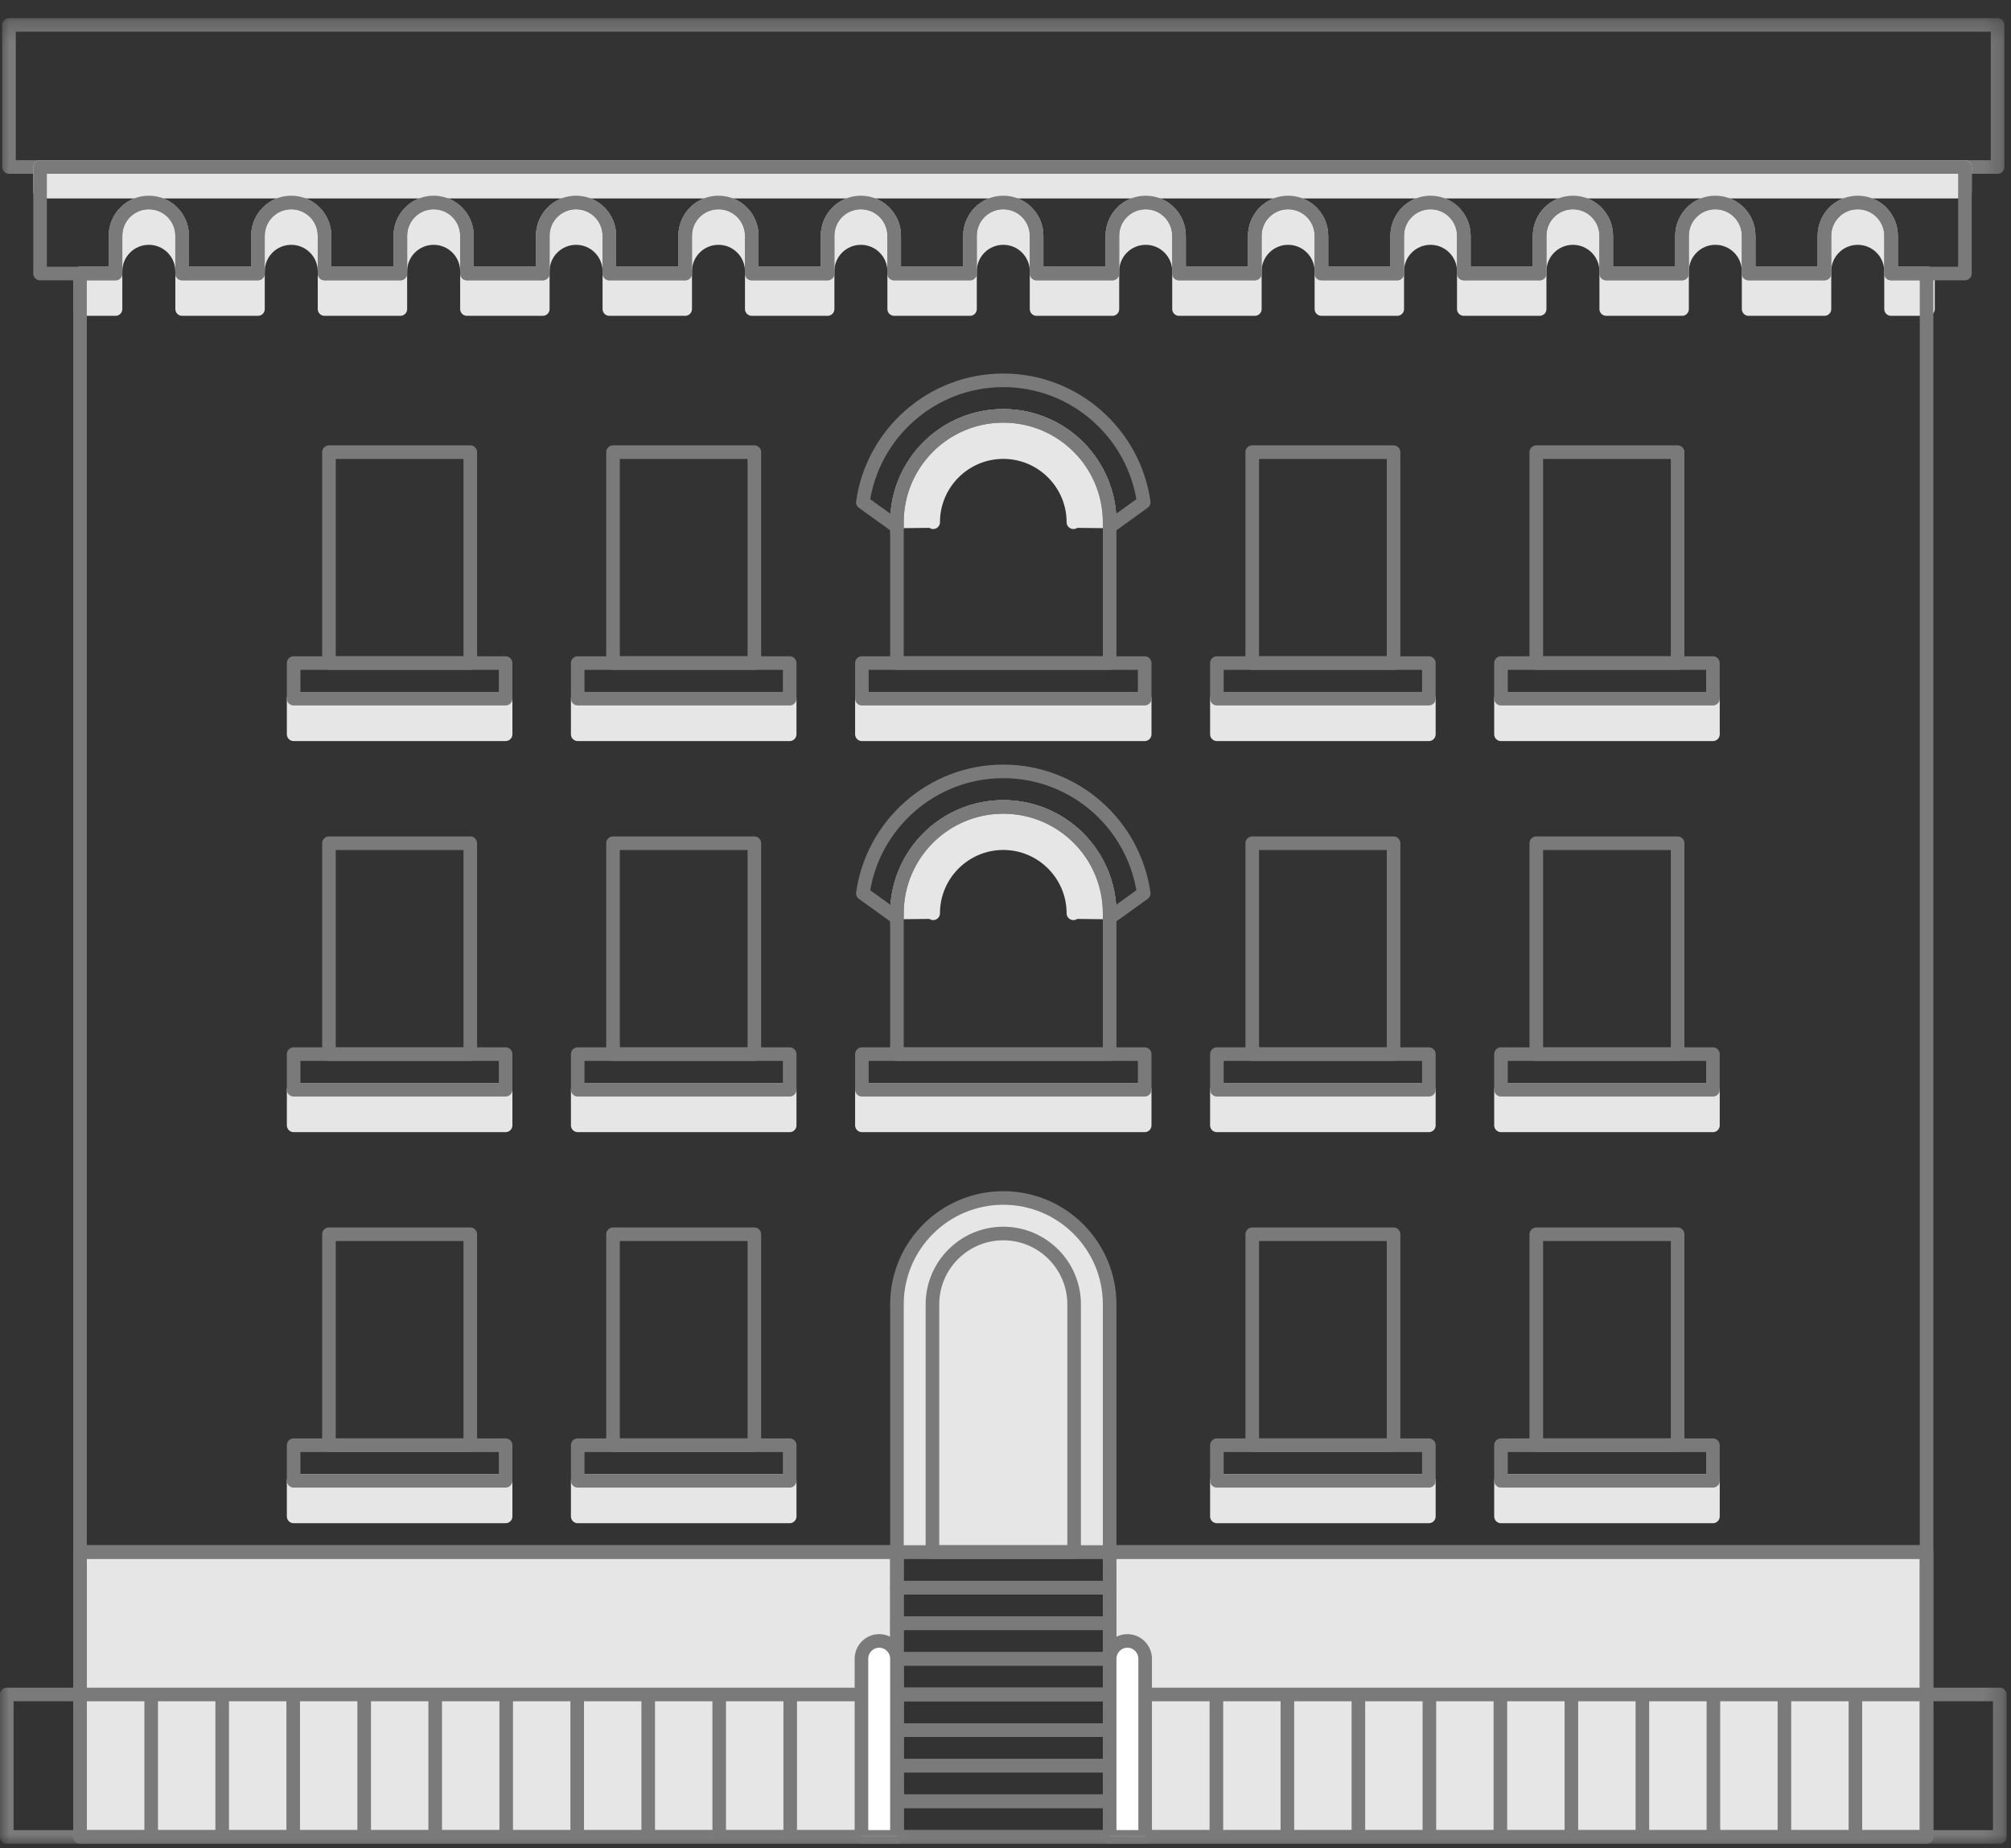<?xml version="1.0" encoding="UTF-8"?>
<svg width="111px" height="102px" viewBox="0 0 111 102" version="1.1" xmlns="http://www.w3.org/2000/svg" xmlns:xlink="http://www.w3.org/1999/xlink">
    <rect x="0" y="0" width="111" height="102" fill="#333333" stroke="none"/>
    <!-- Generator: sketchtool 59.1 (101010) - https://sketch.com -->
    <title>DDBB45D3-606A-4A80-943A-E05CE881A43F</title>
    <desc>Created with sketchtool.</desc>
    <defs>
        <polygon id="path-1" points="0 101 110.756 101 110.756 0.25 0 0.25"></polygon>
    </defs>
    <g id="Asset-Artboard-Page" stroke="none" stroke-width="1" fill="none" fill-rule="evenodd">
        <g id="icons-/-building-/-apartment-default">
            <g id="Group-168">
                <polygon id="Fill-1" fill="#E6E6E6" points="4.417 17.055 6.377 17.055 6.377 15.095 4.417 15.095"></polygon>
                <polygon id="Stroke-2" stroke="#E6E6E6" stroke-width="0.75" stroke-linejoin="round" points="4.417 17.055 6.377 17.055 6.377 15.095 4.417 15.095"></polygon>
                <polygon id="Fill-3" fill="#E6E6E6" points="104.379 17.055 106.418 17.055 106.418 15.095 104.379 15.095"></polygon>
                <polygon id="Stroke-4" stroke="#E6E6E6" stroke-width="0.75" stroke-linejoin="round" points="104.379 17.055 106.418 17.055 106.418 15.095 104.379 15.095"></polygon>
                <g id="Group-167" transform="translate(0, 0.75)">
                    <path d="M41.495,12.263 C41.495,11.248 40.672,10.426 39.657,10.426 C38.642,10.426 37.819,11.248 37.819,12.263 L37.819,14.223 C37.819,13.208 38.642,12.386 39.657,12.386 C40.672,12.386 41.495,13.208 41.495,14.223 L41.495,12.263 Z" id="Fill-5" fill="#E6E6E6"></path>
                    <path d="M41.495,12.263 C41.495,11.248 40.672,10.426 39.657,10.426 C38.642,10.426 37.819,11.248 37.819,12.263 L37.819,14.223 C37.819,13.208 38.642,12.386 39.657,12.386 C40.672,12.386 41.495,13.208 41.495,14.223 L41.495,12.263 Z" id="Stroke-7" stroke="#E6E6E6" stroke-width="0.75" stroke-linejoin="round"></path>
                    <mask id="mask-2" fill="white">
                        <use xlink:href="#path-1"></use>
                    </mask>
                    <g id="Clip-10"></g>
                    <polygon id="Fill-9" fill="#E6E6E6" mask="url(#mask-2)" points="25.774 16.305 29.96 16.305 29.96 14.345 25.774 14.345"></polygon>
                    <polygon id="Stroke-11" stroke="#E6E6E6" stroke-width="0.75" stroke-linejoin="round" mask="url(#mask-2)" points="25.774 16.305 29.96 16.305 29.96 14.345 25.774 14.345"></polygon>
                    <path d="M33.634,12.263 C33.634,11.248 32.812,10.426 31.797,10.426 C30.781,10.426 29.959,11.248 29.959,12.263 L29.959,14.223 C29.959,13.208 30.781,12.386 31.797,12.386 C32.812,12.386 33.634,13.208 33.634,14.223 L33.634,12.263 Z" id="Fill-12" fill="#E6E6E6" mask="url(#mask-2)"></path>
                    <path d="M33.634,12.263 C33.634,11.248 32.812,10.426 31.797,10.426 C30.781,10.426 29.959,11.248 29.959,12.263 L29.959,14.223 C29.959,13.208 30.781,12.386 31.797,12.386 C32.812,12.386 33.634,13.208 33.634,14.223 L33.634,12.263 Z" id="Stroke-13" stroke="#E6E6E6" stroke-width="0.75" stroke-linejoin="round" mask="url(#mask-2)"></path>
                    <polygon id="Fill-14" fill="#E6E6E6" mask="url(#mask-2)" points="33.634 16.305 37.82 16.305 37.82 14.345 33.634 14.345"></polygon>
                    <polygon id="Stroke-15" stroke="#E6E6E6" stroke-width="0.75" stroke-linejoin="round" mask="url(#mask-2)" points="33.634 16.305 37.82 16.305 37.82 14.345 33.634 14.345"></polygon>
                    <path d="M57.215,12.263 C57.215,11.248 56.393,10.426 55.378,10.426 C54.363,10.426 53.54,11.248 53.54,12.263 L53.54,14.223 C53.54,13.208 54.363,12.386 55.378,12.386 C56.393,12.386 57.215,13.208 57.215,14.223 L57.215,12.263 Z" id="Fill-16" fill="#E6E6E6" mask="url(#mask-2)"></path>
                    <path d="M57.215,12.263 C57.215,11.248 56.393,10.426 55.378,10.426 C54.363,10.426 53.54,11.248 53.54,12.263 L53.54,14.223 C53.54,13.208 54.363,12.386 55.378,12.386 C56.393,12.386 57.215,13.208 57.215,14.223 L57.215,12.263 Z" id="Stroke-17" stroke="#E6E6E6" stroke-width="0.75" stroke-linejoin="round" mask="url(#mask-2)"></path>
                    <path d="M49.356,12.263 C49.356,11.248 48.533,10.426 47.518,10.426 C46.502,10.426 45.68,11.248 45.68,12.263 L45.68,14.223 C45.68,13.208 46.502,12.386 47.518,12.386 C48.533,12.386 49.356,13.208 49.356,14.223 L49.356,12.263 Z" id="Fill-18" fill="#E6E6E6" mask="url(#mask-2)"></path>
                    <path d="M49.356,12.263 C49.356,11.248 48.533,10.426 47.518,10.426 C46.502,10.426 45.68,11.248 45.68,12.263 L45.68,14.223 C45.68,13.208 46.502,12.386 47.518,12.386 C48.533,12.386 49.356,13.208 49.356,14.223 L49.356,12.263 Z" id="Stroke-19" stroke="#E6E6E6" stroke-width="0.75" stroke-linejoin="round" mask="url(#mask-2)"></path>
                    <polygon id="Fill-20" fill="#E6E6E6" mask="url(#mask-2)" points="49.356 16.305 53.541 16.305 53.541 14.345 49.356 14.345"></polygon>
                    <polygon id="Stroke-21" stroke="#E6E6E6" stroke-width="0.75" stroke-linejoin="round" mask="url(#mask-2)" points="49.356 16.305 53.541 16.305 53.541 14.345 49.356 14.345"></polygon>
                    <path d="M10.053,12.263 C10.053,11.248 9.23,10.426 8.215,10.426 C7.2,10.426 6.377,11.248 6.377,12.263 L6.377,14.223 C6.377,13.208 7.2,12.386 8.215,12.386 C9.23,12.386 10.053,13.208 10.053,14.223 L10.053,12.263 Z" id="Fill-22" fill="#E6E6E6" mask="url(#mask-2)"></path>
                    <path d="M10.053,12.263 C10.053,11.248 9.23,10.426 8.215,10.426 C7.2,10.426 6.377,11.248 6.377,12.263 L6.377,14.223 C6.377,13.208 7.2,12.386 8.215,12.386 C9.23,12.386 10.053,13.208 10.053,14.223 L10.053,12.263 Z" id="Stroke-23" stroke="#E6E6E6" stroke-width="0.75" stroke-linejoin="round" mask="url(#mask-2)"></path>
                    <polygon id="Fill-24" fill="#E6E6E6" mask="url(#mask-2)" points="10.053 16.305 14.239 16.305 14.239 14.345 10.053 14.345"></polygon>
                    <polygon id="Stroke-25" stroke="#E6E6E6" stroke-width="0.75" stroke-linejoin="round" mask="url(#mask-2)" points="10.053 16.305 14.239 16.305 14.239 14.345 10.053 14.345"></polygon>
                    <path d="M25.774,12.263 C25.774,11.248 24.952,10.426 23.936,10.426 C22.921,10.426 22.098,11.248 22.098,12.263 L22.098,14.223 C22.098,13.208 22.921,12.386 23.936,12.386 C24.952,12.386 25.774,13.208 25.774,14.223 L25.774,12.263 Z" id="Fill-26" fill="#E6E6E6" mask="url(#mask-2)"></path>
                    <path d="M25.774,12.263 C25.774,11.248 24.952,10.426 23.936,10.426 C22.921,10.426 22.098,11.248 22.098,12.263 L22.098,14.223 C22.098,13.208 22.921,12.386 23.936,12.386 C24.952,12.386 25.774,13.208 25.774,14.223 L25.774,12.263 Z" id="Stroke-27" stroke="#E6E6E6" stroke-width="0.75" stroke-linejoin="round" mask="url(#mask-2)"></path>
                    <polygon id="Fill-28" fill="#E6E6E6" mask="url(#mask-2)" points="17.913 16.305 22.098 16.305 22.098 14.345 17.913 14.345"></polygon>
                    <polygon id="Stroke-29" stroke="#E6E6E6" stroke-width="0.75" stroke-linejoin="round" mask="url(#mask-2)" points="17.913 16.305 22.098 16.305 22.098 14.345 17.913 14.345"></polygon>
                    <path d="M17.913,12.263 C17.913,11.248 17.09,10.426 16.076,10.426 C15.06,10.426 14.239,11.248 14.239,12.263 L14.239,14.223 C14.239,13.208 15.06,12.386 16.076,12.386 C17.09,12.386 17.913,13.208 17.913,14.223 L17.913,12.263 Z" id="Fill-30" fill="#E6E6E6" mask="url(#mask-2)"></path>
                    <path d="M17.913,12.263 C17.913,11.248 17.09,10.426 16.076,10.426 C15.06,10.426 14.239,11.248 14.239,12.263 L14.239,14.223 C14.239,13.208 15.06,12.386 16.076,12.386 C17.09,12.386 17.913,13.208 17.913,14.223 L17.913,12.263 Z" id="Stroke-31" stroke="#E6E6E6" stroke-width="0.75" stroke-linejoin="round" mask="url(#mask-2)"></path>
                    <polygon id="Fill-32" fill="#E6E6E6" mask="url(#mask-2)" points="41.495 16.305 45.681 16.305 45.681 14.345 41.495 14.345"></polygon>
                    <polygon id="Stroke-33" stroke="#E6E6E6" stroke-width="0.75" stroke-linejoin="round" mask="url(#mask-2)" points="41.495 16.305 45.681 16.305 45.681 14.345 41.495 14.345"></polygon>
                    <path d="M96.518,12.263 C96.518,11.248 95.696,10.426 94.681,10.426 C93.666,10.426 92.843,11.248 92.843,12.263 L92.843,14.223 C92.843,13.208 93.666,12.386 94.681,12.386 C95.696,12.386 96.518,13.208 96.518,14.223 L96.518,12.263 Z" id="Fill-34" fill="#E6E6E6" mask="url(#mask-2)"></path>
                    <path d="M96.518,12.263 C96.518,11.248 95.696,10.426 94.681,10.426 C93.666,10.426 92.843,11.248 92.843,12.263 L92.843,14.223 C92.843,13.208 93.666,12.386 94.681,12.386 C95.696,12.386 96.518,13.208 96.518,14.223 L96.518,12.263 Z" id="Stroke-35" stroke="#E6E6E6" stroke-width="0.75" stroke-linejoin="round" mask="url(#mask-2)"></path>
                    <path d="M88.658,12.263 C88.658,11.248 87.836,10.426 86.821,10.426 C85.805,10.426 84.983,11.248 84.983,12.263 L84.983,14.223 C84.983,13.208 85.805,12.386 86.821,12.386 C87.836,12.386 88.658,13.208 88.658,14.223 L88.658,12.263 Z" id="Fill-36" fill="#E6E6E6" mask="url(#mask-2)"></path>
                    <path d="M88.658,12.263 C88.658,11.248 87.836,10.426 86.821,10.426 C85.805,10.426 84.983,11.248 84.983,12.263 L84.983,14.223 C84.983,13.208 85.805,12.386 86.821,12.386 C87.836,12.386 88.658,13.208 88.658,14.223 L88.658,12.263 Z" id="Stroke-37" stroke="#E6E6E6" stroke-width="0.75" stroke-linejoin="round" mask="url(#mask-2)"></path>
                    <polygon id="Fill-38" fill="#E6E6E6" mask="url(#mask-2)" points="96.518 16.305 100.704 16.305 100.704 14.345 96.518 14.345"></polygon>
                    <polygon id="Stroke-39" stroke="#E6E6E6" stroke-width="0.75" stroke-linejoin="round" mask="url(#mask-2)" points="96.518 16.305 100.704 16.305 100.704 14.345 96.518 14.345"></polygon>
                    <polygon id="Fill-40" fill="#E6E6E6" mask="url(#mask-2)" points="88.658 16.305 92.844 16.305 92.844 14.345 88.658 14.345"></polygon>
                    <polygon id="Stroke-41" stroke="#E6E6E6" stroke-width="0.75" stroke-linejoin="round" mask="url(#mask-2)" points="88.658 16.305 92.844 16.305 92.844 14.345 88.658 14.345"></polygon>
                    <path d="M104.379,12.263 C104.379,11.248 103.556,10.426 102.541,10.426 C101.526,10.426 100.703,11.248 100.703,12.263 L100.703,14.223 C100.703,13.208 101.526,12.386 102.541,12.386 C103.556,12.386 104.379,13.208 104.379,14.223 L104.379,12.263 Z" id="Fill-42" fill="#E6E6E6" mask="url(#mask-2)"></path>
                    <path d="M104.379,12.263 C104.379,11.248 103.556,10.426 102.541,10.426 C101.526,10.426 100.703,11.248 100.703,12.263 L100.703,14.223 C100.703,13.208 101.526,12.386 102.541,12.386 C103.556,12.386 104.379,13.208 104.379,14.223 L104.379,12.263 Z" id="Stroke-43" stroke="#E6E6E6" stroke-width="0.75" stroke-linejoin="round" mask="url(#mask-2)"></path>
                    <polygon id="Fill-44" fill="#E6E6E6" mask="url(#mask-2)" points="57.215 16.305 61.401 16.305 61.401 14.345 57.215 14.345"></polygon>
                    <polygon id="Stroke-45" stroke="#E6E6E6" stroke-width="0.75" stroke-linejoin="round" mask="url(#mask-2)" points="57.215 16.305 61.401 16.305 61.401 14.345 57.215 14.345"></polygon>
                    <polygon id="Fill-46" fill="#E6E6E6" mask="url(#mask-2)" points="65.077 16.305 69.263 16.305 69.263 14.345 65.077 14.345"></polygon>
                    <polygon id="Stroke-47" stroke="#E6E6E6" stroke-width="0.75" stroke-linejoin="round" mask="url(#mask-2)" points="65.077 16.305 69.263 16.305 69.263 14.345 65.077 14.345"></polygon>
                    <path d="M72.937,12.263 C72.937,11.248 72.114,10.426 71.099,10.426 C70.084,10.426 69.262,11.248 69.262,12.263 L69.262,14.223 C69.262,13.208 70.084,12.386 71.099,12.386 C72.114,12.386 72.937,13.208 72.937,14.223 L72.937,12.263 Z" id="Fill-48" fill="#E6E6E6" mask="url(#mask-2)"></path>
                    <path d="M72.937,12.263 C72.937,11.248 72.114,10.426 71.099,10.426 C70.084,10.426 69.262,11.248 69.262,12.263 L69.262,14.223 C69.262,13.208 70.084,12.386 71.099,12.386 C72.114,12.386 72.937,13.208 72.937,14.223 L72.937,12.263 Z" id="Stroke-49" stroke="#E6E6E6" stroke-width="0.75" stroke-linejoin="round" mask="url(#mask-2)"></path>
                    <polygon id="Fill-50" fill="#E6E6E6" mask="url(#mask-2)" points="80.797 16.305 84.983 16.305 84.983 14.345 80.797 14.345"></polygon>
                    <polygon id="Stroke-51" stroke="#E6E6E6" stroke-width="0.75" stroke-linejoin="round" mask="url(#mask-2)" points="80.797 16.305 84.983 16.305 84.983 14.345 80.797 14.345"></polygon>
                    <path d="M65.077,12.263 C65.077,11.248 64.254,10.426 63.239,10.426 C62.224,10.426 61.401,11.248 61.401,12.263 L61.401,14.223 C61.401,13.208 62.224,12.386 63.239,12.386 C64.254,12.386 65.077,13.208 65.077,14.223 L65.077,12.263 Z" id="Fill-52" fill="#E6E6E6" mask="url(#mask-2)"></path>
                    <path d="M65.077,12.263 C65.077,11.248 64.254,10.426 63.239,10.426 C62.224,10.426 61.401,11.248 61.401,12.263 L61.401,14.223 C61.401,13.208 62.224,12.386 63.239,12.386 C64.254,12.386 65.077,13.208 65.077,14.223 L65.077,12.263 Z" id="Stroke-53" stroke="#E6E6E6" stroke-width="0.75" stroke-linejoin="round" mask="url(#mask-2)"></path>
                    <polygon id="Fill-54" fill="#E6E6E6" mask="url(#mask-2)" points="72.937 16.305 77.123 16.305 77.123 14.345 72.937 14.345"></polygon>
                    <polygon id="Stroke-55" stroke="#E6E6E6" stroke-width="0.75" stroke-linejoin="round" mask="url(#mask-2)" points="72.937 16.305 77.123 16.305 77.123 14.345 72.937 14.345"></polygon>
                    <path d="M80.797,12.263 C80.797,11.248 79.975,10.426 78.959,10.426 C77.944,10.426 77.122,11.248 77.122,12.263 L77.122,14.223 C77.122,13.208 77.944,12.386 78.959,12.386 C79.975,12.386 80.797,13.208 80.797,14.223 L80.797,12.263 Z" id="Fill-56" fill="#E6E6E6" mask="url(#mask-2)"></path>
                    <path d="M80.797,12.263 C80.797,11.248 79.975,10.426 78.959,10.426 C77.944,10.426 77.122,11.248 77.122,12.263 L77.122,14.223 C77.122,13.208 77.944,12.386 78.959,12.386 C79.975,12.386 80.797,13.208 80.797,14.223 L80.797,12.263 Z" id="Stroke-57" stroke="#E6E6E6" stroke-width="0.75" stroke-linejoin="round" mask="url(#mask-2)"></path>
                    <path d="M55.378,22.2 C52.15,22.2 49.534,24.804 49.51,28.026 L51.508,28.003 L51.508,28.071 C51.508,25.937 53.244,24.2 55.378,24.2 C57.512,24.2 59.248,25.937 59.248,28.071 L59.248,28.004 L61.246,28.026 C61.222,24.804 58.606,22.2 55.378,22.2" id="Fill-58" fill="#E6E6E6" mask="url(#mask-2)"></path>
                    <path d="M55.378,22.2 C52.15,22.2 49.534,24.804 49.51,28.026 L51.508,28.003 L51.508,28.071 C51.508,25.937 53.244,24.2 55.378,24.2 C57.512,24.2 59.248,25.937 59.248,28.071 L59.248,28.004 L61.246,28.026 C61.222,24.804 58.606,22.2 55.378,22.2 Z" id="Stroke-59" stroke="#E6E6E6" stroke-width="0.75" stroke-linejoin="round" mask="url(#mask-2)"></path>
                    <path d="M55.378,43.782 C52.15,43.782 49.534,46.386 49.51,49.607 L51.508,49.585 L51.508,49.653 C51.508,47.519 53.244,45.782 55.378,45.782 C57.512,45.782 59.248,47.519 59.248,49.653 L59.248,49.586 L61.246,49.608 C61.222,46.386 58.606,43.782 55.378,43.782" id="Fill-60" fill="#E6E6E6" mask="url(#mask-2)"></path>
                    <path d="M55.378,43.782 C52.15,43.782 49.534,46.386 49.51,49.607 L51.508,49.585 L51.508,49.653 C51.508,47.519 53.244,45.782 55.378,45.782 C57.512,45.782 59.248,47.519 59.248,49.653 L59.248,49.586 L61.246,49.608 C61.222,46.386 58.606,43.782 55.378,43.782 Z" id="Stroke-61" stroke="#E6E6E6" stroke-width="0.75" stroke-linejoin="round" mask="url(#mask-2)"></path>
                    <polygon id="Fill-62" fill="#E6E6E6" mask="url(#mask-2)" points="16.208 39.773 27.908 39.773 27.908 37.808 16.208 37.808"></polygon>
                    <polygon id="Stroke-63" stroke="#E6E6E6" stroke-width="0.75" stroke-linejoin="round" mask="url(#mask-2)" points="16.208 39.773 27.908 39.773 27.908 37.808 16.208 37.808"></polygon>
                    <polygon id="Fill-64" fill="#E6E6E6" mask="url(#mask-2)" points="31.888 39.773 43.588 39.773 43.588 37.808 31.888 37.808"></polygon>
                    <polygon id="Stroke-65" stroke="#E6E6E6" stroke-width="0.75" stroke-linejoin="round" mask="url(#mask-2)" points="31.888 39.773 43.588 39.773 43.588 37.808 31.888 37.808"></polygon>
                    <polygon id="Fill-66" fill="#E6E6E6" mask="url(#mask-2)" points="82.849 39.773 94.548 39.773 94.548 37.808 82.849 37.808"></polygon>
                    <polygon id="Stroke-67" stroke="#E6E6E6" stroke-width="0.75" stroke-linejoin="round" mask="url(#mask-2)" points="82.849 39.773 94.548 39.773 94.548 37.808 82.849 37.808"></polygon>
                    <polygon id="Fill-68" fill="#E6E6E6" mask="url(#mask-2)" points="67.168 39.773 78.868 39.773 78.868 37.808 67.168 37.808"></polygon>
                    <polygon id="Stroke-69" stroke="#E6E6E6" stroke-width="0.75" stroke-linejoin="round" mask="url(#mask-2)" points="67.168 39.773 78.868 39.773 78.868 37.808 67.168 37.808"></polygon>
                    <polygon id="Fill-70" fill="#E6E6E6" mask="url(#mask-2)" points="47.574 39.773 63.183 39.773 63.183 37.808 47.574 37.808"></polygon>
                    <polygon id="Stroke-71" stroke="#E6E6E6" stroke-width="0.75" stroke-linejoin="round" mask="url(#mask-2)" points="47.574 39.773 63.183 39.773 63.183 37.808 47.574 37.808"></polygon>
                    <polygon id="Fill-72" fill="#E6E6E6" mask="url(#mask-2)" points="16.208 61.355 27.908 61.355 27.908 59.39 16.208 59.39"></polygon>
                    <polygon id="Stroke-73" stroke="#E6E6E6" stroke-width="0.75" stroke-linejoin="round" mask="url(#mask-2)" points="16.208 61.355 27.908 61.355 27.908 59.39 16.208 59.39"></polygon>
                    <polygon id="Fill-74" fill="#E6E6E6" mask="url(#mask-2)" points="31.888 61.355 43.588 61.355 43.588 59.39 31.888 59.39"></polygon>
                    <polygon id="Stroke-75" stroke="#E6E6E6" stroke-width="0.75" stroke-linejoin="round" mask="url(#mask-2)" points="31.888 61.355 43.588 61.355 43.588 59.39 31.888 59.39"></polygon>
                    <polygon id="Fill-76" fill="#E6E6E6" mask="url(#mask-2)" points="82.849 61.355 94.548 61.355 94.548 59.39 82.849 59.39"></polygon>
                    <polygon id="Stroke-77" stroke="#E6E6E6" stroke-width="0.75" stroke-linejoin="round" mask="url(#mask-2)" points="82.849 61.355 94.548 61.355 94.548 59.39 82.849 59.39"></polygon>
                    <polygon id="Fill-78" fill="#E6E6E6" mask="url(#mask-2)" points="67.168 61.355 78.868 61.355 78.868 59.39 67.168 59.39"></polygon>
                    <polygon id="Stroke-79" stroke="#E6E6E6" stroke-width="0.75" stroke-linejoin="round" mask="url(#mask-2)" points="67.168 61.355 78.868 61.355 78.868 59.39 67.168 59.39"></polygon>
                    <polygon id="Fill-80" fill="#E6E6E6" mask="url(#mask-2)" points="47.574 61.355 63.183 61.355 63.183 59.39 47.574 59.39"></polygon>
                    <polygon id="Stroke-81" stroke="#E6E6E6" stroke-width="0.75" stroke-linejoin="round" mask="url(#mask-2)" points="47.574 61.355 63.183 61.355 63.183 59.39 47.574 59.39"></polygon>
                    <polygon id="Fill-82" fill="#E6E6E6" mask="url(#mask-2)" points="16.208 82.937 27.908 82.937 27.908 80.972 16.208 80.972"></polygon>
                    <polygon id="Stroke-83" stroke="#E6E6E6" stroke-width="0.75" stroke-linejoin="round" mask="url(#mask-2)" points="16.208 82.937 27.908 82.937 27.908 80.972 16.208 80.972"></polygon>
                    <polygon id="Fill-84" fill="#E6E6E6" mask="url(#mask-2)" points="31.888 82.937 43.588 82.937 43.588 80.972 31.888 80.972"></polygon>
                    <polygon id="Stroke-85" stroke="#E6E6E6" stroke-width="0.75" stroke-linejoin="round" mask="url(#mask-2)" points="31.888 82.937 43.588 82.937 43.588 80.972 31.888 80.972"></polygon>
                    <polygon id="Fill-86" fill="#E6E6E6" mask="url(#mask-2)" points="82.849 82.937 94.548 82.937 94.548 80.972 82.849 80.972"></polygon>
                    <polygon id="Stroke-87" stroke="#E6E6E6" stroke-width="0.75" stroke-linejoin="round" mask="url(#mask-2)" points="82.849 82.937 94.548 82.937 94.548 80.972 82.849 80.972"></polygon>
                    <polygon id="Fill-88" fill="#E6E6E6" mask="url(#mask-2)" points="67.168 82.937 78.868 82.937 78.868 80.972 67.168 80.972"></polygon>
                    <polygon id="Stroke-89" stroke="#E6E6E6" stroke-width="0.75" stroke-linejoin="round" mask="url(#mask-2)" points="67.168 82.937 78.868 82.937 78.868 80.972 67.168 80.972"></polygon>
                    <polygon id="Fill-90" fill="#E6E6E6" mask="url(#mask-2)" points="61.248 100.625 106.339 100.625 106.339 84.904 61.248 84.904"></polygon>
                    <polygon id="Stroke-91" stroke="#7A7A7A" stroke-width="0.75" stroke-linejoin="round" mask="url(#mask-2)" points="61.248 100.625 106.339 100.625 106.339 84.904 61.248 84.904"></polygon>
                    <polygon id="Fill-92" fill="#E6E6E6" mask="url(#mask-2)" points="4.417 100.625 49.508 100.625 49.508 84.904 4.417 84.904"></polygon>
                    <polygon id="Stroke-93" stroke="#7A7A7A" stroke-width="0.75" stroke-linejoin="round" mask="url(#mask-2)" points="4.417 100.625 49.508 100.625 49.508 84.904 4.417 84.904"></polygon>
                    <path d="M104.379,14.345 L104.379,12.262 C104.379,11.248 103.556,10.425 102.541,10.425 C101.526,10.425 100.703,11.248 100.703,12.262 L100.703,14.345 L96.518,14.345 L96.518,12.262 C96.518,11.248 95.695,10.425 94.681,10.425 C93.666,10.425 92.843,11.248 92.843,12.262 L92.843,14.345 L88.657,14.345 L88.657,12.262 C88.657,11.248 87.835,10.425 86.82,10.425 C85.805,10.425 84.983,11.248 84.983,12.262 L84.983,14.345 L80.797,14.345 L80.797,12.262 C80.797,11.248 79.975,10.425 78.959,10.425 C77.944,10.425 77.122,11.248 77.122,12.262 L77.122,14.345 L72.937,14.345 L72.937,12.262 C72.937,11.248 72.113,10.425 71.099,10.425 C70.084,10.425 69.262,11.248 69.262,12.262 L69.262,14.345 L65.076,14.345 L65.076,12.262 C65.076,11.248 64.253,10.425 63.238,10.425 C62.224,10.425 61.4,11.248 61.4,12.262 L61.4,14.345 L57.216,14.345 L57.216,12.262 C57.216,11.248 56.393,10.425 55.378,10.425 C54.363,10.425 53.54,11.248 53.54,12.262 L53.54,14.345 L49.355,14.345 L49.355,12.262 C49.355,11.248 48.532,10.425 47.518,10.425 C46.503,10.425 45.68,11.248 45.68,12.262 L45.68,14.345 L41.494,14.345 L41.494,12.262 C41.494,11.248 40.672,10.425 39.657,10.425 C38.642,10.425 37.819,11.248 37.819,12.262 L37.819,14.345 L33.634,14.345 L33.634,12.262 C33.634,11.248 32.812,10.425 31.796,10.425 C30.781,10.425 29.959,11.248 29.959,12.262 L29.959,14.345 L25.774,14.345 L25.774,12.262 C25.774,11.248 24.95,10.425 23.936,10.425 C22.921,10.425 22.099,11.248 22.099,12.262 L22.099,14.345 L17.913,14.345 L17.913,12.262 C17.913,11.248 17.09,10.425 16.075,10.425 C15.061,10.425 14.237,11.248 14.237,12.262 L14.237,14.345 L10.052,14.345 L10.052,12.262 C10.052,11.248 9.23,10.425 8.215,10.425 C7.2,10.425 6.377,11.248 6.377,12.262 L6.377,14.345 L4.417,14.345 L4.417,100.625 L106.339,100.625 L106.339,14.345 L104.379,14.345 Z" id="Stroke-94" stroke="#7A7A7A" stroke-width="0.75" stroke-linejoin="round" mask="url(#mask-2)"></path>
                    <polygon id="Stroke-95" stroke="#7A7A7A" stroke-width="0.75" stroke-linejoin="round" mask="url(#mask-2)" points="0.497 8.465 110.259 8.465 110.259 0.625 0.497 0.625"></polygon>
                    <polygon id="Fill-96" fill="#E6E6E6" mask="url(#mask-2)" points="2.212 9.827 108.457 9.827 108.457 8.465 2.212 8.465"></polygon>
                    <polygon id="Stroke-97" stroke="#E6E6E6" stroke-width="0.75" stroke-linejoin="round" mask="url(#mask-2)" points="2.212 9.827 108.457 9.827 108.457 8.465 2.212 8.465"></polygon>
                    <path d="M2.212,8.465 L2.212,14.345 L6.377,14.345 L6.377,12.262 C6.377,11.248 7.2,10.425 8.215,10.425 C9.23,10.425 10.052,11.248 10.052,12.262 L10.052,14.345 L14.237,14.345 L14.237,12.262 C14.237,11.248 15.061,10.425 16.075,10.425 C17.09,10.425 17.913,11.248 17.913,12.262 L17.913,14.345 L22.099,14.345 L22.099,12.262 C22.099,11.248 22.921,10.425 23.936,10.425 C24.95,10.425 25.774,11.248 25.774,12.262 L25.774,14.345 L29.959,14.345 L29.959,12.262 C29.959,11.248 30.781,10.425 31.796,10.425 C32.812,10.425 33.634,11.248 33.634,12.262 L33.634,14.345 L37.819,14.345 L37.819,12.262 C37.819,11.248 38.642,10.425 39.657,10.425 C40.672,10.425 41.494,11.248 41.494,12.262 L41.494,14.345 L45.68,14.345 L45.68,12.262 C45.68,11.248 46.503,10.425 47.518,10.425 C48.532,10.425 49.355,11.248 49.355,12.262 L49.355,14.345 L53.54,14.345 L53.54,12.262 C53.54,11.248 54.363,10.425 55.378,10.425 C56.393,10.425 57.216,11.248 57.216,12.262 L57.216,14.345 L61.4,14.345 L61.4,12.262 C61.4,11.248 62.224,10.425 63.238,10.425 C64.253,10.425 65.076,11.248 65.076,12.262 L65.076,14.345 L69.262,14.345 L69.262,12.262 C69.262,11.248 70.084,10.425 71.099,10.425 C72.113,10.425 72.937,11.248 72.937,12.262 L72.937,14.345 L77.122,14.345 L77.122,12.262 C77.122,11.248 77.944,10.425 78.959,10.425 C79.975,10.425 80.797,11.248 80.797,12.262 L80.797,14.345 L84.983,14.345 L84.983,12.262 C84.983,11.248 85.805,10.425 86.82,10.425 C87.835,10.425 88.657,11.248 88.657,12.262 L88.657,14.345 L92.843,14.345 L92.843,12.262 C92.843,11.248 93.666,10.425 94.681,10.425 C95.695,10.425 96.518,11.248 96.518,12.262 L96.518,14.345 L100.703,14.345 L100.703,12.262 C100.703,11.248 101.526,10.425 102.541,10.425 C103.556,10.425 104.379,11.248 104.379,12.262 L104.379,14.345 L108.457,14.345 L108.457,8.465 L2.212,8.465 Z" id="Stroke-98" stroke="#7A7A7A" stroke-width="0.75" stroke-linejoin="round" mask="url(#mask-2)"></path>
                    <polygon id="Stroke-99" stroke="#7A7A7A" stroke-width="0.75" stroke-linejoin="round" mask="url(#mask-2)" points="0.375 100.625 110.381 100.625 110.381 92.764 0.375 92.764"></polygon>
                    <line x1="67.14" y1="100.625" x2="67.14" y2="92.764" id="Stroke-100" stroke="#7A7A7A" stroke-width="0.75" stroke-linejoin="round" mask="url(#mask-2)"></line>
                    <line x1="71.059" y1="100.625" x2="71.059" y2="92.764" id="Stroke-101" stroke="#7A7A7A" stroke-width="0.75" stroke-linejoin="round" mask="url(#mask-2)"></line>
                    <line x1="74.978" y1="100.625" x2="74.978" y2="92.764" id="Stroke-102" stroke="#7A7A7A" stroke-width="0.75" stroke-linejoin="round" mask="url(#mask-2)"></line>
                    <line x1="78.897" y1="100.625" x2="78.897" y2="92.764" id="Stroke-103" stroke="#7A7A7A" stroke-width="0.75" stroke-linejoin="round" mask="url(#mask-2)"></line>
                    <line x1="82.816" y1="100.625" x2="82.816" y2="92.764" id="Stroke-104" stroke="#7A7A7A" stroke-width="0.75" stroke-linejoin="round" mask="url(#mask-2)"></line>
                    <line x1="86.735" y1="100.625" x2="86.735" y2="92.764" id="Stroke-105" stroke="#7A7A7A" stroke-width="0.75" stroke-linejoin="round" mask="url(#mask-2)"></line>
                    <line x1="90.654" y1="100.625" x2="90.654" y2="92.764" id="Stroke-106" stroke="#7A7A7A" stroke-width="0.75" stroke-linejoin="round" mask="url(#mask-2)"></line>
                    <line x1="94.574" y1="100.625" x2="94.574" y2="92.764" id="Stroke-107" stroke="#7A7A7A" stroke-width="0.75" stroke-linejoin="round" mask="url(#mask-2)"></line>
                    <line x1="98.493" y1="100.625" x2="98.493" y2="92.764" id="Stroke-108" stroke="#7A7A7A" stroke-width="0.75" stroke-linejoin="round" mask="url(#mask-2)"></line>
                    <line x1="102.412" y1="100.625" x2="102.412" y2="92.764" id="Stroke-109" stroke="#7A7A7A" stroke-width="0.75" stroke-linejoin="round" mask="url(#mask-2)"></line>
                    <line x1="43.617" y1="100.625" x2="43.617" y2="92.764" id="Stroke-110" stroke="#7A7A7A" stroke-width="0.75" stroke-linejoin="round" mask="url(#mask-2)"></line>
                    <line x1="39.698" y1="100.625" x2="39.698" y2="92.764" id="Stroke-111" stroke="#7A7A7A" stroke-width="0.75" stroke-linejoin="round" mask="url(#mask-2)"></line>
                    <line x1="35.779" y1="100.625" x2="35.779" y2="92.764" id="Stroke-112" stroke="#7A7A7A" stroke-width="0.75" stroke-linejoin="round" mask="url(#mask-2)"></line>
                    <line x1="31.86" y1="100.625" x2="31.86" y2="92.764" id="Stroke-113" stroke="#7A7A7A" stroke-width="0.75" stroke-linejoin="round" mask="url(#mask-2)"></line>
                    <line x1="27.941" y1="100.625" x2="27.941" y2="92.764" id="Stroke-114" stroke="#7A7A7A" stroke-width="0.75" stroke-linejoin="round" mask="url(#mask-2)"></line>
                    <line x1="24.021" y1="100.625" x2="24.021" y2="92.764" id="Stroke-115" stroke="#7A7A7A" stroke-width="0.75" stroke-linejoin="round" mask="url(#mask-2)"></line>
                    <line x1="20.102" y1="100.625" x2="20.102" y2="92.764" id="Stroke-116" stroke="#7A7A7A" stroke-width="0.75" stroke-linejoin="round" mask="url(#mask-2)"></line>
                    <line x1="16.183" y1="100.625" x2="16.183" y2="92.764" id="Stroke-117" stroke="#7A7A7A" stroke-width="0.75" stroke-linejoin="round" mask="url(#mask-2)"></line>
                    <line x1="12.264" y1="100.625" x2="12.264" y2="92.764" id="Stroke-118" stroke="#7A7A7A" stroke-width="0.75" stroke-linejoin="round" mask="url(#mask-2)"></line>
                    <line x1="8.345" y1="100.625" x2="8.345" y2="92.764" id="Stroke-119" stroke="#7A7A7A" stroke-width="0.75" stroke-linejoin="round" mask="url(#mask-2)"></line>
                    <polygon id="Stroke-120" stroke="#7A7A7A" stroke-width="0.75" stroke-linejoin="round" mask="url(#mask-2)" points="18.157 35.843 25.958 35.843 25.958 24.203 18.157 24.203"></polygon>
                    <polygon id="Stroke-121" stroke="#7A7A7A" stroke-width="0.75" stroke-linejoin="round" mask="url(#mask-2)" points="16.208 37.808 27.908 37.808 27.908 35.843 16.208 35.843"></polygon>
                    <polygon id="Stroke-122" stroke="#7A7A7A" stroke-width="0.75" stroke-linejoin="round" mask="url(#mask-2)" points="33.837 35.843 41.638 35.843 41.638 24.203 33.837 24.203"></polygon>
                    <polygon id="Stroke-123" stroke="#7A7A7A" stroke-width="0.75" stroke-linejoin="round" mask="url(#mask-2)" points="31.888 37.808 43.588 37.808 43.588 35.843 31.888 35.843"></polygon>
                    <polygon id="Stroke-124" stroke="#7A7A7A" stroke-width="0.75" stroke-linejoin="round" mask="url(#mask-2)" points="84.798 35.843 92.599 35.843 92.599 24.203 84.798 24.203"></polygon>
                    <polygon id="Stroke-125" stroke="#7A7A7A" stroke-width="0.75" stroke-linejoin="round" mask="url(#mask-2)" points="82.849 37.808 94.548 37.808 94.548 35.843 82.849 35.843"></polygon>
                    <polygon id="Stroke-126" stroke="#7A7A7A" stroke-width="0.75" stroke-linejoin="round" mask="url(#mask-2)" points="69.119 35.843 76.919 35.843 76.919 24.203 69.119 24.203"></polygon>
                    <polygon id="Stroke-127" stroke="#7A7A7A" stroke-width="0.75" stroke-linejoin="round" mask="url(#mask-2)" points="67.168 37.808 78.868 37.808 78.868 35.843 67.168 35.843"></polygon>
                    <polygon id="Stroke-128" stroke="#7A7A7A" stroke-width="0.75" stroke-linejoin="round" mask="url(#mask-2)" points="47.574 37.808 63.183 37.808 63.183 35.843 47.574 35.843"></polygon>
                    <path d="M55.378,22.2 C52.136,22.2 49.508,24.828 49.508,28.07 L49.508,35.843 L61.248,35.843 L61.248,28.07 C61.248,24.828 58.62,22.2 55.378,22.2 Z" id="Stroke-129" stroke="#7A7A7A" stroke-width="0.75" stroke-linejoin="round" mask="url(#mask-2)"></path>
                    <polygon id="Stroke-130" stroke="#7A7A7A" stroke-width="0.75" stroke-linejoin="round" mask="url(#mask-2)" points="18.157 57.425 25.958 57.425 25.958 45.785 18.157 45.785"></polygon>
                    <polygon id="Stroke-131" stroke="#7A7A7A" stroke-width="0.75" stroke-linejoin="round" mask="url(#mask-2)" points="16.208 59.39 27.908 59.39 27.908 57.425 16.208 57.425"></polygon>
                    <polygon id="Stroke-132" stroke="#7A7A7A" stroke-width="0.75" stroke-linejoin="round" mask="url(#mask-2)" points="33.837 57.425 41.638 57.425 41.638 45.785 33.837 45.785"></polygon>
                    <polygon id="Stroke-133" stroke="#7A7A7A" stroke-width="0.75" stroke-linejoin="round" mask="url(#mask-2)" points="31.888 59.39 43.588 59.39 43.588 57.425 31.888 57.425"></polygon>
                    <polygon id="Stroke-134" stroke="#7A7A7A" stroke-width="0.75" stroke-linejoin="round" mask="url(#mask-2)" points="84.798 57.425 92.599 57.425 92.599 45.785 84.798 45.785"></polygon>
                    <polygon id="Stroke-135" stroke="#7A7A7A" stroke-width="0.75" stroke-linejoin="round" mask="url(#mask-2)" points="82.849 59.39 94.548 59.39 94.548 57.425 82.849 57.425"></polygon>
                    <polygon id="Stroke-136" stroke="#7A7A7A" stroke-width="0.75" stroke-linejoin="round" mask="url(#mask-2)" points="69.119 57.425 76.919 57.425 76.919 45.785 69.119 45.785"></polygon>
                    <polygon id="Stroke-137" stroke="#7A7A7A" stroke-width="0.75" stroke-linejoin="round" mask="url(#mask-2)" points="67.168 59.39 78.868 59.39 78.868 57.425 67.168 57.425"></polygon>
                    <polygon id="Stroke-138" stroke="#7A7A7A" stroke-width="0.75" stroke-linejoin="round" mask="url(#mask-2)" points="47.574 59.39 63.183 59.39 63.183 57.425 47.574 57.425"></polygon>
                    <path d="M55.378,43.782 C52.136,43.782 49.508,46.41 49.508,49.653 L49.508,57.425 L61.248,57.425 L61.248,49.653 C61.248,46.41 58.62,43.782 55.378,43.782 Z" id="Stroke-139" stroke="#7A7A7A" stroke-width="0.75" stroke-linejoin="round" mask="url(#mask-2)"></path>
                    <polygon id="Stroke-140" stroke="#7A7A7A" stroke-width="0.75" stroke-linejoin="round" mask="url(#mask-2)" points="18.157 79.006 25.958 79.006 25.958 67.366 18.157 67.366"></polygon>
                    <polygon id="Stroke-141" stroke="#7A7A7A" stroke-width="0.75" stroke-linejoin="round" mask="url(#mask-2)" points="16.208 80.972 27.908 80.972 27.908 79.007 16.208 79.007"></polygon>
                    <polygon id="Stroke-142" stroke="#7A7A7A" stroke-width="0.75" stroke-linejoin="round" mask="url(#mask-2)" points="33.837 79.006 41.638 79.006 41.638 67.366 33.837 67.366"></polygon>
                    <polygon id="Stroke-143" stroke="#7A7A7A" stroke-width="0.75" stroke-linejoin="round" mask="url(#mask-2)" points="31.888 80.972 43.588 80.972 43.588 79.007 31.888 79.007"></polygon>
                    <polygon id="Stroke-144" stroke="#7A7A7A" stroke-width="0.75" stroke-linejoin="round" mask="url(#mask-2)" points="84.798 79.006 92.599 79.006 92.599 67.366 84.798 67.366"></polygon>
                    <polygon id="Stroke-145" stroke="#7A7A7A" stroke-width="0.75" stroke-linejoin="round" mask="url(#mask-2)" points="82.849 80.972 94.548 80.972 94.548 79.007 82.849 79.007"></polygon>
                    <polygon id="Stroke-146" stroke="#7A7A7A" stroke-width="0.75" stroke-linejoin="round" mask="url(#mask-2)" points="69.119 79.006 76.919 79.006 76.919 67.366 69.119 67.366"></polygon>
                    <polygon id="Stroke-147" stroke="#7A7A7A" stroke-width="0.75" stroke-linejoin="round" mask="url(#mask-2)" points="67.168 80.972 78.868 80.972 78.868 79.007 67.168 79.007"></polygon>
                    <polygon id="Stroke-148" stroke="#7A7A7A" stroke-width="0.75" stroke-linejoin="round" mask="url(#mask-2)" points="49.508 86.869 61.248 86.869 61.248 84.904 49.508 84.904"></polygon>
                    <polygon id="Stroke-149" stroke="#7A7A7A" stroke-width="0.75" stroke-linejoin="round" mask="url(#mask-2)" points="49.508 88.834 61.248 88.834 61.248 86.869 49.508 86.869"></polygon>
                    <polygon id="Stroke-150" stroke="#7A7A7A" stroke-width="0.75" stroke-linejoin="round" mask="url(#mask-2)" points="49.508 90.799 61.248 90.799 61.248 88.834 49.508 88.834"></polygon>
                    <polygon id="Stroke-151" stroke="#7A7A7A" stroke-width="0.75" stroke-linejoin="round" mask="url(#mask-2)" points="49.508 92.764 61.248 92.764 61.248 90.799 49.508 90.799"></polygon>
                    <polygon id="Stroke-152" stroke="#7A7A7A" stroke-width="0.75" stroke-linejoin="round" mask="url(#mask-2)" points="49.508 94.729 61.248 94.729 61.248 92.764 49.508 92.764"></polygon>
                    <polygon id="Stroke-153" stroke="#7A7A7A" stroke-width="0.75" stroke-linejoin="round" mask="url(#mask-2)" points="49.508 96.695 61.248 96.695 61.248 94.73 49.508 94.73"></polygon>
                    <polygon id="Stroke-154" stroke="#7A7A7A" stroke-width="0.75" stroke-linejoin="round" mask="url(#mask-2)" points="49.508 98.66 61.248 98.66 61.248 96.695 49.508 96.695"></polygon>
                    <polygon id="Stroke-155" stroke="#7A7A7A" stroke-width="0.75" stroke-linejoin="round" mask="url(#mask-2)" points="49.508 100.625 61.248 100.625 61.248 98.66 49.508 98.66"></polygon>
                    <path d="M55.378,65.363 C52.136,65.363 49.508,67.991 49.508,71.234 L49.508,84.904 L61.248,84.904 L61.248,71.234 C61.248,67.991 58.62,65.363 55.378,65.363" id="Fill-156" fill="#E6E6E6" mask="url(#mask-2)"></path>
                    <path d="M55.378,65.363 C52.136,65.363 49.508,67.991 49.508,71.234 L49.508,84.904 L61.248,84.904 L61.248,71.234 C61.248,67.991 58.62,65.363 55.378,65.363 Z" id="Stroke-157" stroke="#7A7A7A" stroke-width="0.75" stroke-linejoin="round" mask="url(#mask-2)"></path>
                    <path d="M51.468,84.904 L51.468,71.234 C51.468,69.078 53.222,67.324 55.378,67.324 C57.534,67.324 59.288,69.078 59.288,71.234 L59.288,84.904 L51.468,84.904 Z" id="Stroke-158" stroke="#7A7A7A" stroke-width="0.75" stroke-linejoin="round" mask="url(#mask-2)"></path>
                    <line x1="49.508" y1="84.904" x2="4.417" y2="84.904" id="Stroke-159" stroke="#7A7A7A" stroke-width="0.75" stroke-linejoin="round" mask="url(#mask-2)"></line>
                    <line x1="106.339" y1="84.904" x2="61.248" y2="84.904" id="Stroke-160" stroke="#7A7A7A" stroke-width="0.75" stroke-linejoin="round" mask="url(#mask-2)"></line>
                    <path d="M49.508,49.652 C49.508,46.41 52.136,43.781 55.378,43.781 C58.62,43.781 61.248,46.41 61.248,49.652 L61.248,49.905 L63.129,48.551 C62.593,44.753 59.322,41.821 55.378,41.821 C51.434,41.821 48.163,44.753 47.626,48.551 L49.508,49.905 L49.508,49.652 Z" id="Stroke-161" stroke="#7A7A7A" stroke-width="0.75" stroke-linejoin="round" mask="url(#mask-2)"></path>
                    <path d="M49.508,28.07 C49.508,24.828 52.136,22.2 55.378,22.2 C58.62,22.2 61.248,24.828 61.248,28.07 L61.248,28.324 L63.129,26.969 C62.593,23.171 59.322,20.239 55.378,20.239 C51.434,20.239 48.163,23.171 47.626,26.969 L49.508,28.324 L49.508,28.07 Z" id="Stroke-162" stroke="#7A7A7A" stroke-width="0.75" stroke-linejoin="round" mask="url(#mask-2)"></path>
                    <path d="M48.528,89.809 C47.987,89.809 47.549,90.252 47.549,90.799 L47.549,100.624 L49.508,100.624 L49.508,90.799 C49.508,90.252 49.069,89.809 48.528,89.809" id="Fill-163" fill="#FFFFFF" mask="url(#mask-2)"></path>
                    <path d="M48.528,89.809 C47.987,89.809 47.549,90.252 47.549,90.799 L47.549,100.624 L49.508,100.624 L49.508,90.799 C49.508,90.252 49.069,89.809 48.528,89.809 Z" id="Stroke-164" stroke="#7A7A7A" stroke-width="0.75" stroke-linejoin="round" mask="url(#mask-2)"></path>
                    <path d="M62.229,89.809 C61.687,89.809 61.249,90.252 61.249,90.799 L61.249,100.624 L63.208,100.624 L63.208,90.799 C63.208,90.252 62.77,89.809 62.229,89.809" id="Fill-165" fill="#FFFFFF" mask="url(#mask-2)"></path>
                    <path d="M62.229,89.809 C61.687,89.809 61.249,90.252 61.249,90.799 L61.249,100.624 L63.208,100.624 L63.208,90.799 C63.208,90.252 62.77,89.809 62.229,89.809 Z" id="Stroke-166" stroke="#7A7A7A" stroke-width="0.75" stroke-linejoin="round" mask="url(#mask-2)"></path>
                </g>
            </g>
        </g>
    </g>
</svg>